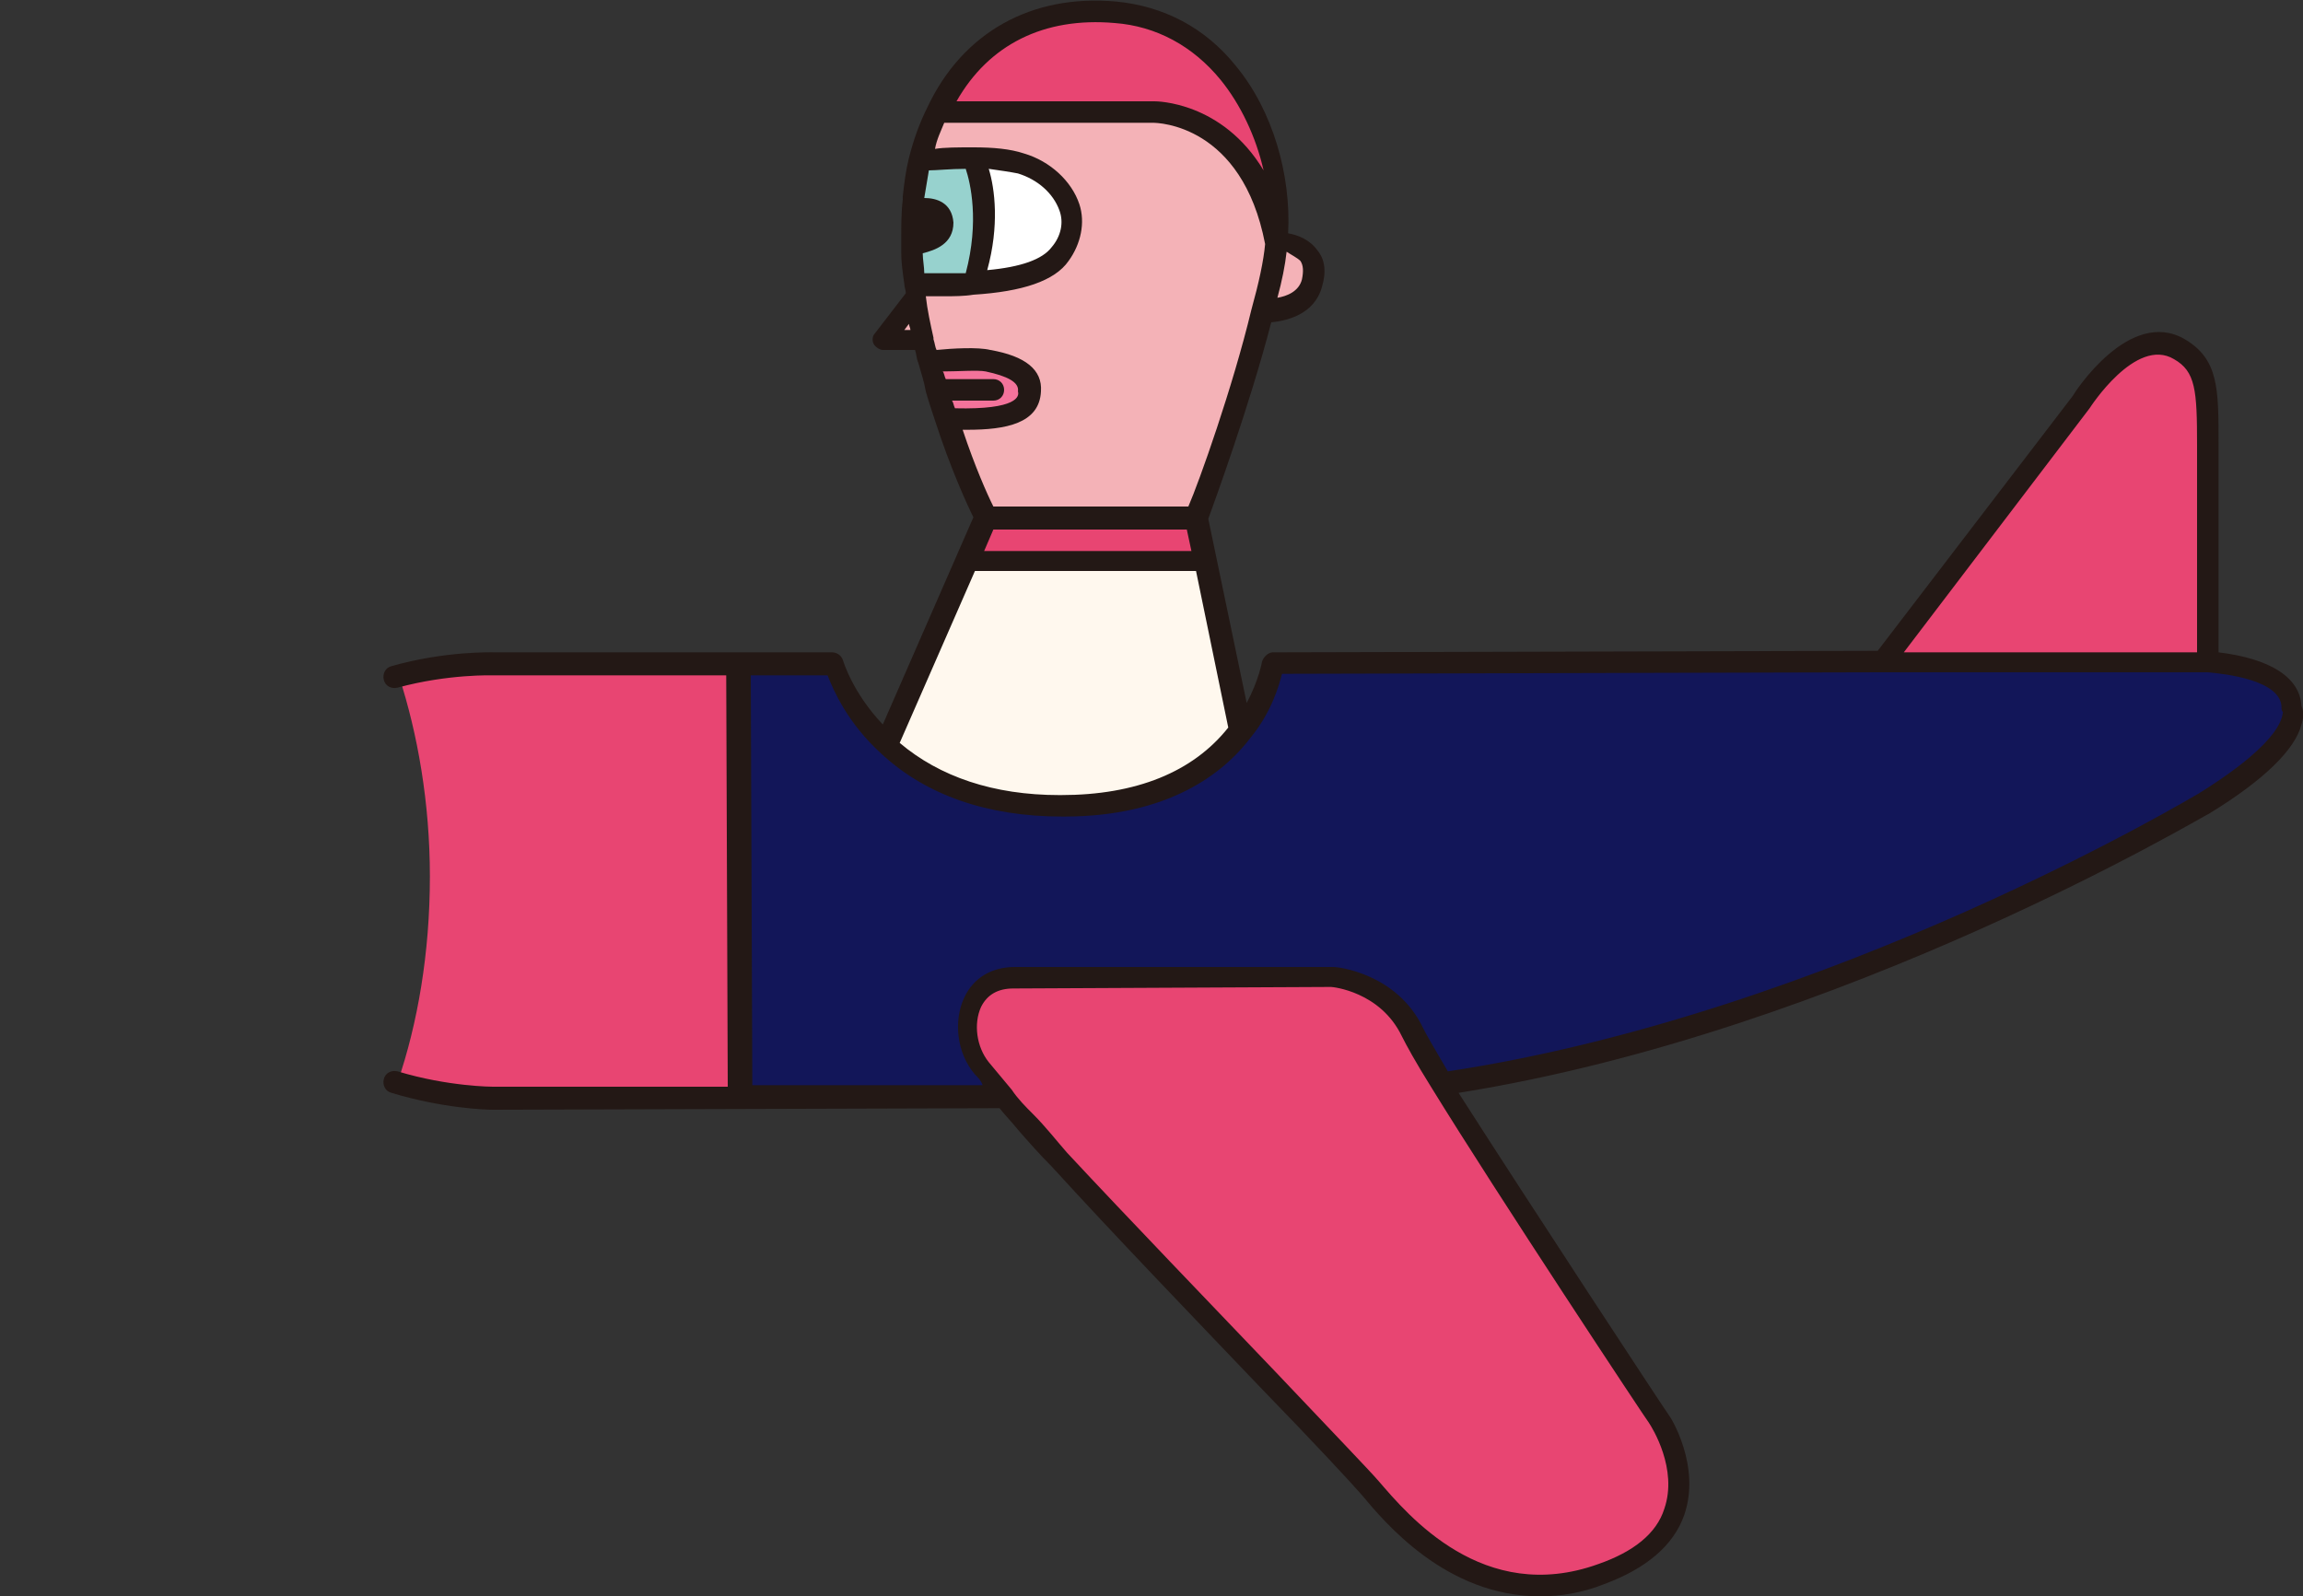 <?xml version="1.0" encoding="utf-8"?>
<svg version="1.1" id="the-element-jets-body-1" xmlns="http://www.w3.org/2000/svg" xmlns:xlink="http://www.w3.org/1999/xlink" x="0px"
	 y="0px" viewBox="0 0 150 104" style="enable-background:new 0 0 150 104;" xml:space="preserve">
<rect x="0" y="0" width="150" height="104" fill="#333333" stroke="none"/>
<style type="text/css">
	.st0{fill:#F4B2B7;}
	.st1{fill:#E84572;}
	.st2{fill:#F4739B;}
	.st3{fill:#FFFFFF;}
	.st4{fill:#97D2CE;}
	.st5{fill:#FFF8EE;}
	.st6{fill:#121659;}
	.st7{fill:#231815;}
</style>
<g>
	<path class="st0" d="M83.2,15.8c0.7-5.8-2.7-14.3-10.5-15c-5.5-0.5-9.5,2-11.7,6.5c-0.5,1-0.9,2.1-1.1,3.2
		c-0.2,0.8-0.3,1.6-0.4,2.4c0,0.1,0,0.1,0,0.1l-0.1,3.2l0,0c0,0.1,0,0.1,0,0.2c0,0.6,0.1,1.3,0.2,1.9c0,0.3,0.1,0.6,0.1,0.8
		c0.1,0.9,0.3,1.9,0.5,2.8c0.1,0.5,0.2,0.9,0.3,1.4c0.2,0.6,0.3,1.3,0.5,1.9c0.2,0.7,0.4,1.3,0.6,1.9c1.3,3.7,2.6,6.5,2.6,6.5h13.6
		c0,0,2.8-7.4,4.3-13.4c0.2,0,2.7,0,3.2-1.9C86.2,15.8,83.4,15.8,83.2,15.8z"/>
	<path class="st1" d="M72.6,0.8c7.8,0.7,11.2,9.2,10.5,15l0,0c-1.6-8.6-8-8.5-8-8.5H61C63.2,2.8,67.2,0.3,72.6,0.8z"/>
	<path class="st2" d="M61.1,25.4c-0.2-0.6-0.4-1.2-0.5-1.9c0,0,2.9-0.2,3.9,0c0.7,0.1,2.8,0.6,2.7,2c-0.1,1.5-1.8,2-5.4,1.8
		C61.5,26.7,61.3,26,61.1,25.4z"/>
	<path class="st0" d="M60.2,22.1h-2.6l2.1-2.8C59.8,20.3,60,21.2,60.2,22.1z"/>
	<path class="st3" d="M66.5,10.7c-0.9-0.3-2-0.4-3.1-0.4c-1.8,0-3.5,0.2-3.5,0.2c-0.2,0.8-0.3,1.6-0.4,2.4c0,0.1,0,0.1,0,0.1
		l-0.1,3.2l0,0c0,0.1,0,0.1,0,0.2c0,0.6,0.1,1.3,0.2,1.9c0,0,1.8,0.2,3.9,0c2.2-0.1,4.8-0.6,5.7-1.9C71,14.1,69,11.4,66.5,10.7z"/>
	<path class="st4" d="M63.4,10.3c-1.8,0-3.5,0.2-3.5,0.2c-0.2,0.8-0.3,1.6-0.4,2.4c0,0.1,0,0.1,0,0.1l-0.1,3.2l0,0
		c0,0.1,0,0.1,0,0.2c0,0.6,0.1,1.3,0.2,1.9c0,0,1.8,0.2,3.9,0C65,13.5,63.4,10.3,63.4,10.3z"/>
	<polygon class="st1" points="78.5,36.5 63.1,36.5 64.3,33.8 77.9,33.7 	"/>
	<path class="st5" d="M78.5,36.5l2.3,11.1c-1.8,2.4-5.2,4.9-11.6,4.9c-5.6,0-9.1-1.9-11.3-3.9l5.2-12L78.5,36.5z"/>
	<path class="st1" d="M143.8,43.1L143.8,43.1c-0.6,0-1.1,0-1.1,0h-20.1l12.9-16.9c0,0,3.3-5.3,6.4-3.5c1.8,1,1.8,2.7,1.8,6.2
		S143.8,43.1,143.8,43.1z"/>
	<path class="st6" d="M149.2,46.1c0,0,1.3,1.9-5.6,6.2c-5.1,3.1-27.4,15-49.7,18.3c-0.9-1.5-1.6-2.7-1.9-3.2
		c-1.6-3.3-5.1-3.6-5.1-3.6s-17.5,0-20.8,0c-3.2,0-3.8,3.7-2.1,5.9c0.5,0.6,1,1.2,1.5,1.8c-9.3,0-11,0-11,0h-6.2l-0.1-28.2h6.2
		c0,0,0.8,2.8,3.5,5.3c2.2,2.1,5.8,3.9,11.3,3.9c6.4,0,9.8-2.5,11.6-4.9c1.7-2.2,2-4.4,2-4.4l39.8-0.1h20.1c0,0,0.4,0,1,0
		C145.6,43.2,149.2,43.8,149.2,46.1z"/>
	<path class="st1" d="M48.2,43.3l0.1,28.2h-16c0,0-3,0-6.4-1c1.3-3.8,2.1-8.4,2.1-13.4c0-4.8-0.8-9.3-2-13c3.5-1,6.5-0.9,6.5-0.9
		L48.2,43.3z"/>
	<path class="st1" d="M108.2,92.4c0,0-9.8-14.8-14.3-21.8c0,0,0,0,0,0C93,69.1,92.3,68,92,67.4c-1.6-3.3-5.1-3.7-5.1-3.7
		s-17.5,0-20.8,0c-3.2,0-3.8,3.7-2.1,5.9c0.5,0.6,1,1.2,1.5,1.8c0,0,0,0,0,0c1.2,1.3,2.5,2.6,3.6,4c7.5,8.1,18.9,19.8,20.3,21.4
		c1.9,2.3,7.1,8.4,15,5.6C112.7,99.4,108.2,92.4,108.2,92.4z"/>
	<path class="st7" d="M149.9,46c-0.1-1.9-2.1-3.1-5.4-3.5V28.9c0-3.6,0-5.5-2.2-6.8c-3.6-2.1-7.2,3.5-7.3,3.7l-12.7,16.6l-39.4,0.1
		c-0.3,0-0.6,0.3-0.7,0.6c0,0-0.2,1.2-1,2.7l-2.5-12c0.4-1.1,2.7-7.4,4.1-12.8c1-0.1,2.8-0.5,3.3-2.3c0.3-1,0.2-1.8-0.3-2.4
		c-0.5-0.7-1.3-1-1.9-1.1c0.2-3.8-1-8-3.4-10.9c-2-2.5-4.7-3.9-7.8-4.2c-5.5-0.5-10,2-12.3,6.9c-0.5,1-0.9,2.1-1.2,3.3l0,0l0,0
		c-0.2,0.8-0.3,1.6-0.4,2.5c0,0,0,0,0,0.1V13c-0.1,0.8-0.1,1.7-0.1,2.5c0,0.3,0,0.5,0,0.8c0,0.1,0,0.1,0,0.1v0.1
		c0,0.6,0.1,1.3,0.2,2c0,0.2,0.1,0.4,0.1,0.6l-2,2.6c-0.2,0.2-0.2,0.5-0.1,0.7c0.1,0.2,0.4,0.4,0.6,0.4l0,0h2.1
		c0.1,0.3,0.1,0.6,0.2,0.8c0.2,0.7,0.4,1.3,0.5,1.9c0.2,0.7,0.4,1.3,0.6,1.9c1,3.1,2.1,5.5,2.5,6.3l-5.9,13.5
		c-2-2.1-2.6-4.2-2.6-4.2c-0.1-0.3-0.4-0.5-0.7-0.5l0,0H48l0,0l0,0l0,0H32.2c-0.1,0-3.2-0.1-6.7,0.9c-0.4,0.1-0.6,0.5-0.5,0.9
		s0.5,0.6,0.9,0.5c3.3-0.9,6.2-0.8,6.3-0.8h15.1l0.1,26.8H32.1c0,0-2.9,0-6.2-1c-0.4-0.1-0.8,0.1-0.9,0.5s0.1,0.8,0.5,0.9
		c3.3,1,6.1,1.1,6.6,1.1h0.1l32.9-0.1c0.4,0.5,0.8,0.9,1.2,1.4c0.7,0.8,1.4,1.6,2.2,2.4c4.1,4.5,9.4,10,13.6,14.4
		c3.4,3.5,6,6.3,6.6,7c1.5,1.8,5.5,6.6,11.6,6.6c1.3,0,2.7-0.2,4.2-0.8c2.7-1,4.5-2.5,5.2-4.5c1.1-3.2-0.9-6.4-1-6.5
		s-9.1-13.8-13.7-21c25.1-4,48.6-18.1,48.9-18.2c3.6-2.2,5.6-4.2,6-5.8C150.1,46.6,150,46.2,149.9,46z M136.1,26.6
		c0,0,3-4.7,5.5-3.2c1.4,0.8,1.5,2,1.5,5.6v13.5c-0.2,0-0.4,0-0.4,0H124L136.1,26.6z M64.7,34.5h12.6l0.3,1.4H64.1L64.7,34.5z
		 M63.5,37.2h14.4L80,47.4c-2.3,2.9-6,4.4-10.9,4.4c0,0,0,0-0.1,0c-4.3,0-7.8-1.2-10.4-3.4L63.5,37.2z M77.4,33H64.7
		c-0.4-0.8-1.2-2.6-2-5c0.1,0,0.2,0,0.3,0c2.5,0,4.7-0.4,4.8-2.5c0.1-1.4-1-2.3-3.3-2.7c-0.8-0.2-2.5-0.1-3.5,0
		c-0.1-0.2-0.1-0.4-0.2-0.7V22c-0.2-0.9-0.4-1.8-0.5-2.7c0.4,0,0.8,0,1.3,0s1.2,0,1.8-0.1c3.2-0.2,5.3-0.9,6.2-2.2
		c0.8-1.1,1.1-2.5,0.7-3.7c-0.5-1.5-1.9-2.8-3.6-3.3c-0.9-0.3-2-0.4-3.3-0.4c-1,0-1.9,0-2.5,0.1C61,9.1,61.3,8.5,61.5,8h13.6
		c0.3,0,5.8,0.1,7.3,7.9c-0.1,1.1-0.4,2.5-0.9,4.3C80.3,25.2,78.1,31.4,77.4,33z M62.9,11c0.3,0.9,0.9,3.4,0,6.8c-1.1,0-2.1,0-2.7,0
		c0-0.4-0.1-0.9-0.1-1.3l0,0c0.8-0.2,2-0.6,2-2c-0.1-1.3-1.1-1.6-1.9-1.6c0.1-0.6,0.2-1.2,0.3-1.8C61,11.1,61.9,11,62.9,11z
		 M64.4,11c0.7,0.1,1.4,0.2,1.9,0.3c1.3,0.4,2.3,1.3,2.7,2.4c0.3,0.8,0.1,1.7-0.5,2.4c-0.6,0.8-2,1.3-4.2,1.5
		C65.1,14.7,64.8,12.3,64.4,11z M62.2,26.6c-0.1-0.2-0.1-0.4-0.2-0.5h2.7c0.4,0,0.7-0.3,0.7-0.7c0-0.4-0.3-0.7-0.7-0.7l0,0h-3.1
		c-0.1-0.2-0.1-0.4-0.2-0.5c1,0,2.3-0.1,2.8,0c1.4,0.3,2.2,0.7,2.1,1.3C66.4,25.8,66.3,26.7,62.2,26.6z M84.7,17
		c0.2,0.3,0.2,0.7,0.1,1.2c-0.2,0.8-1,1.1-1.6,1.2c0.3-1.1,0.5-2.1,0.6-3C84.1,16.6,84.5,16.8,84.7,17z M72.6,1.5
		c2.7,0.2,5.1,1.5,6.9,3.7c1.3,1.6,2.3,3.7,2.8,5.9c-2.7-4.5-7-4.5-7.1-4.5H62.3C64.4,2.9,68,1.1,72.6,1.5z M59.2,21.1
		c0,0.1,0.1,0.3,0.1,0.4h-0.4L59.2,21.1z M108.4,98.3c-0.5,1.6-2,2.8-4.3,3.6c-7.5,2.7-12.4-3.2-14.3-5.4c-0.6-0.7-3.2-3.4-6.7-7.1
		c-4.2-4.4-9.5-9.9-13.6-14.3c-0.7-0.8-1.4-1.7-2.2-2.5c-0.5-0.5-1-1-1.4-1.6l0,0c-0.5-0.6-1-1.2-1.5-1.8c-0.8-1-1-2.5-0.5-3.6
		c0.4-0.8,1.1-1.2,2.1-1.2l20.7-0.1c0.1,0,3.2,0.3,4.6,3.2c0.3,0.6,0.9,1.7,1.9,3.3c4.3,7,14.1,21.8,14.2,21.9
		C107.6,93,109.3,95.7,108.4,98.3z M143.2,51.7C143,51.8,119.4,66,94.3,69.8c-1-1.7-1.4-2.4-1.6-2.8c-1.7-3.6-5.6-4-5.8-4H66.1
		c-1.5,0-2.7,0.7-3.3,2c-0.7,1.5-0.5,3.6,0.7,5c0.2,0.2,0.4,0.4,0.5,0.7H49L48.9,44h5c0.4,1,1.3,3.1,3.5,5.1l0,0l0,0
		c2.9,2.7,6.9,4.1,11.8,4.1c0,0,0,0,0.1,0c6.8,0,10.4-2.8,12.2-5.2c1.3-1.6,1.8-3.3,2-4.1l39.2-0.1l0,0l0,0h20.1c0,0,0.4,0,1,0
		c1.1,0.1,4.8,0.5,4.8,2.3c0,0.1,0,0.2,0.1,0.3C148.6,46.5,149,48.1,143.2,51.7z"/>
</g>
</svg>
